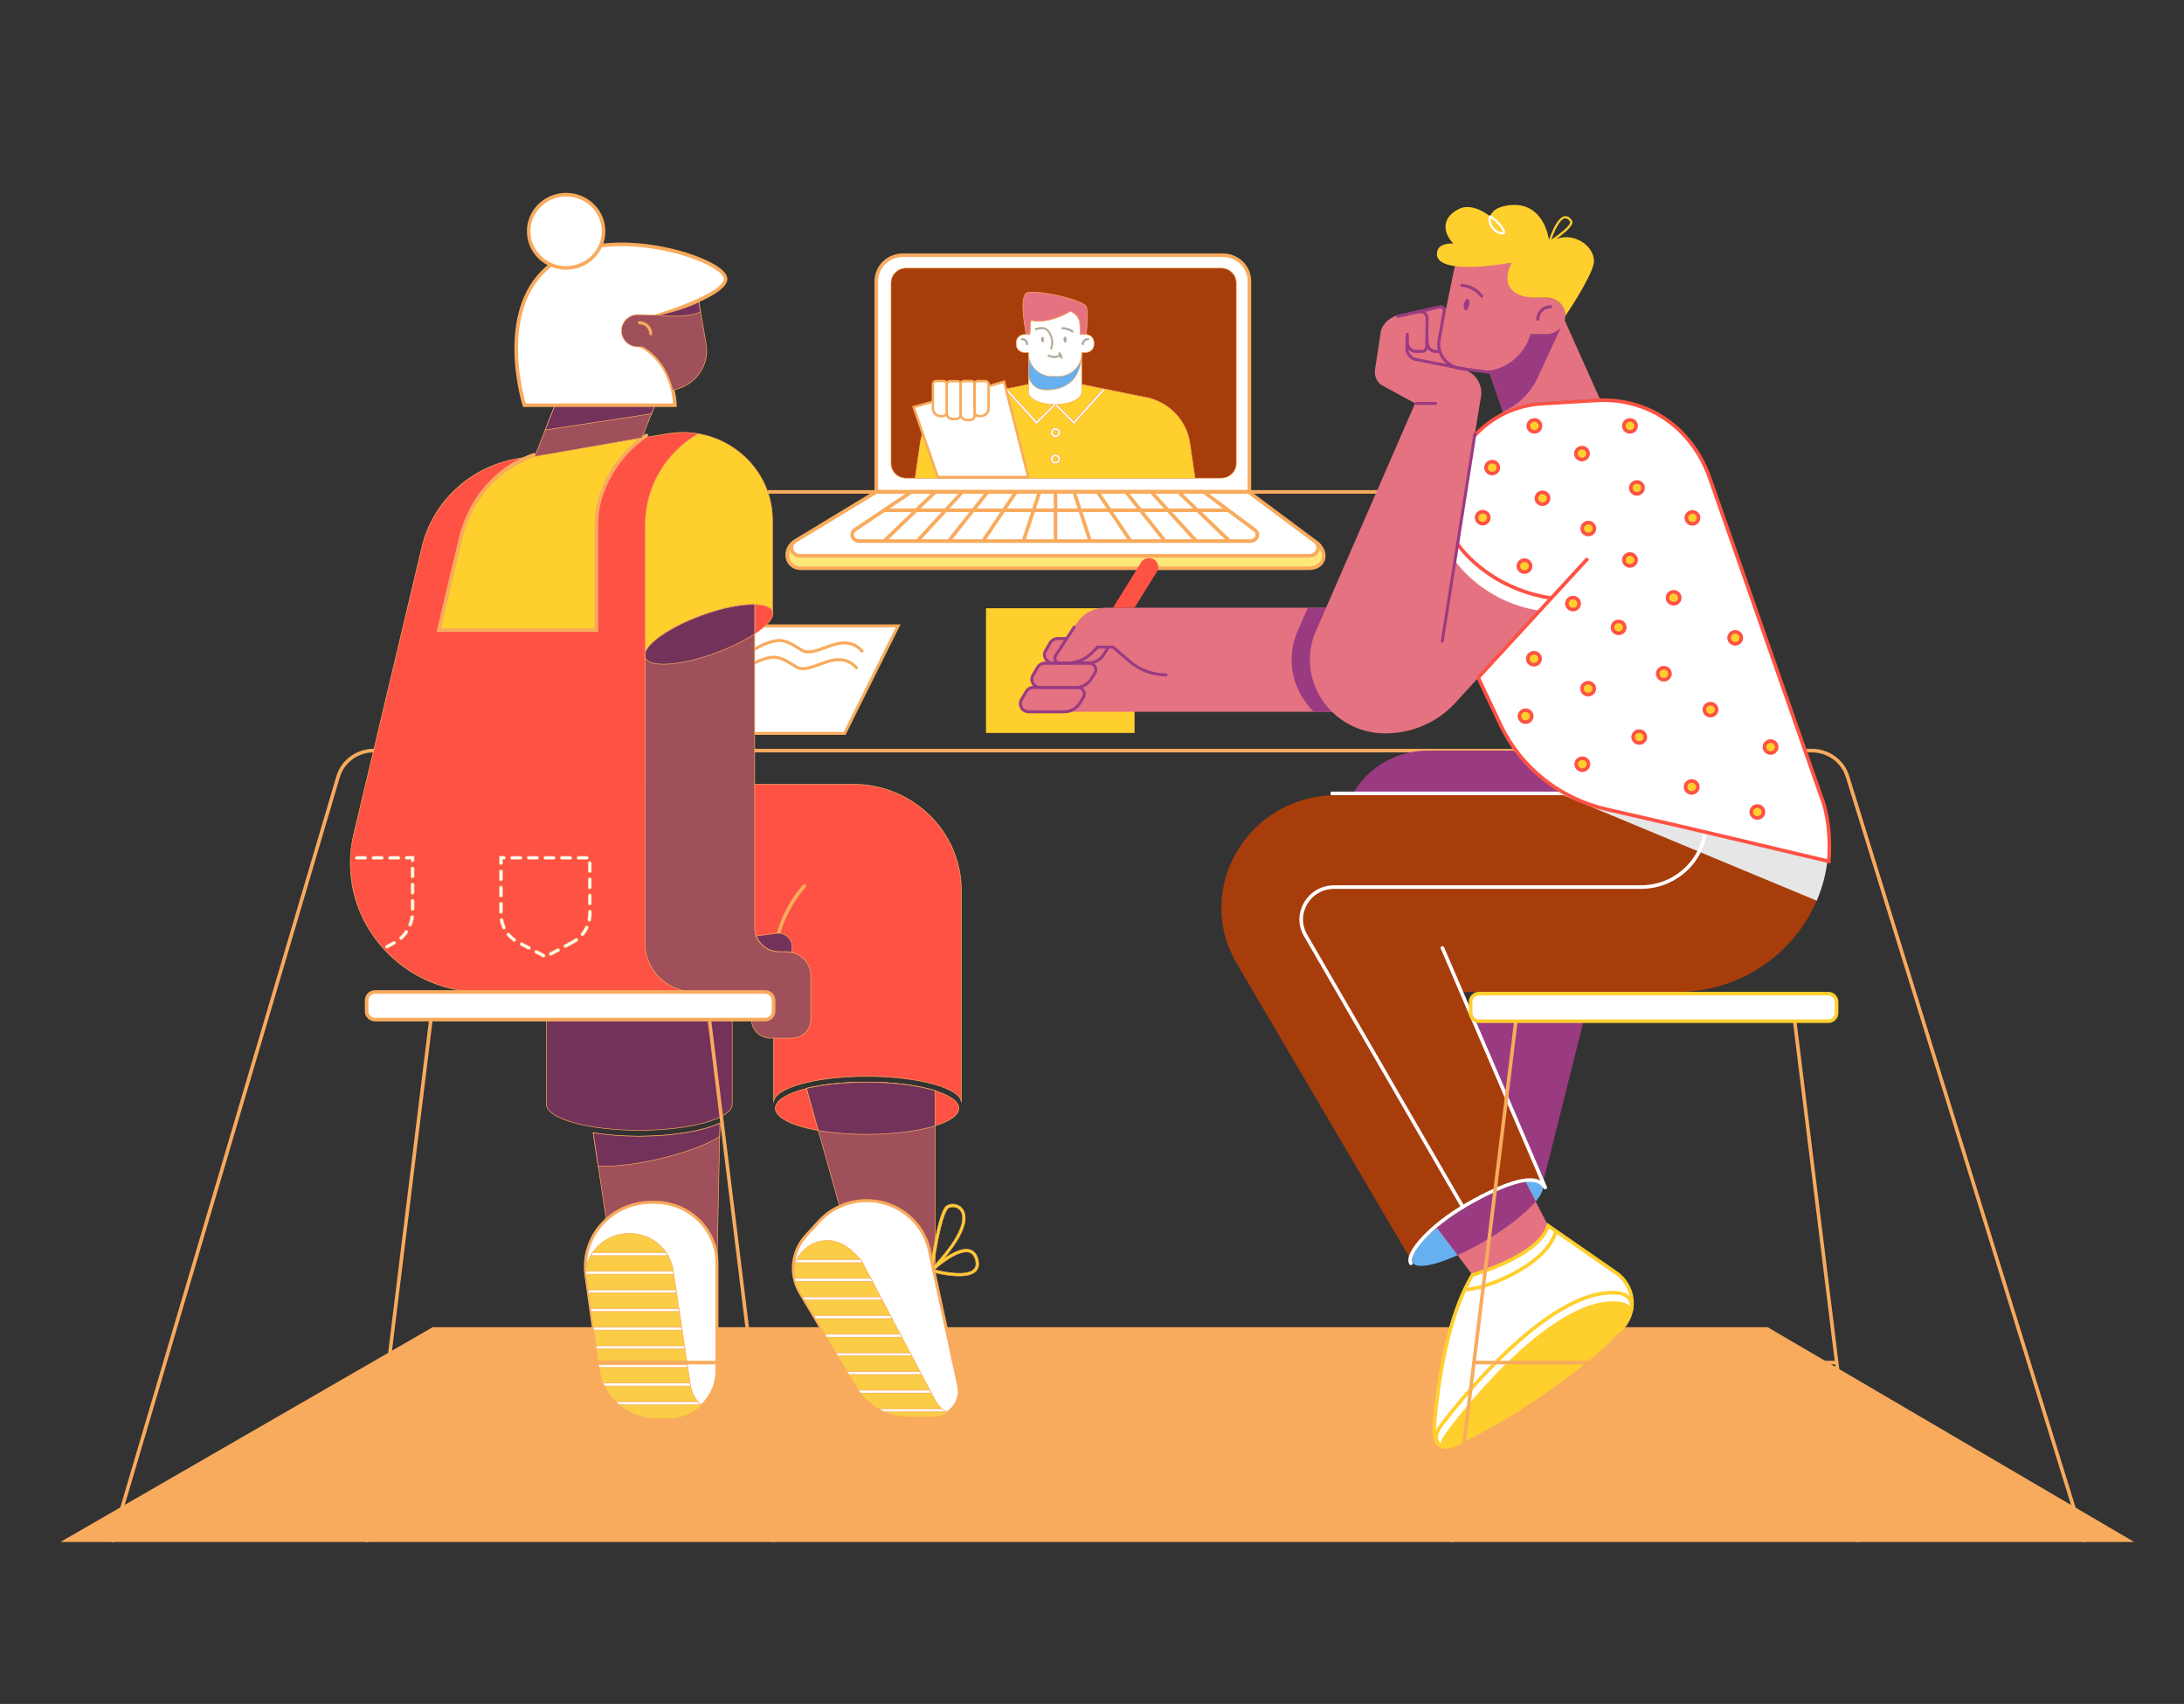<?xml version="1.0" encoding="utf-8"?>
<!-- Generator: Adobe Illustrator 26.0.3, SVG Export Plug-In . SVG Version: 6.00 Build 0)  -->
<svg version="1.1" id="Слой_1" xmlns="http://www.w3.org/2000/svg" xmlns:xlink="http://www.w3.org/1999/xlink" x="0px" y="0px"
	 viewBox="0 0 3656.4 2851.9" style="enable-background:new 0 0 3656.4 2851.9;" xml:space="preserve">
<rect x="0" y="0" width="3656.4" height="2851.9" fill="#333333" stroke="none"/>
<style type="text/css">
	.st0{fill:#F8AB5D;}
	.st1{fill:#FFFFFF;stroke:#F8AB5D;stroke-width:6;stroke-miterlimit:10;}
	.st2{fill:#A83D0C;stroke:#F8AB5D;stroke-miterlimit:10;}
	.st3{fill:#FFE779;stroke:#F8AB5D;stroke-width:6;stroke-miterlimit:10;}
	.st4{fill:none;stroke:#F8AB5D;stroke-width:6;stroke-miterlimit:10;}
	.st5{fill:#FFCF2D;stroke:#F8AB5D;stroke-miterlimit:10;}
	.st6{fill:#FFFFFF;stroke:#F8AB5D;stroke-miterlimit:10;}
	.st7{fill:#FFFFFF;stroke:#F8AB5D;stroke-width:4;stroke-miterlimit:10;}
	.st8{fill:none;stroke:#F8AB5D;stroke-width:4;stroke-linecap:round;stroke-miterlimit:10;}
	.st9{fill:#66B0F0;stroke:#F8AB5D;stroke-miterlimit:10;}
	.st10{fill:#E57281;stroke:#F8AB5D;stroke-miterlimit:10;}
	.st11{fill:#FFCF2D;}
	.st12{fill:#9A3B82;}
	.st13{fill:#A83D0C;}
	.st14{fill:#E6E6E6;}
	.st15{fill:#66B0F0;}
	.st16{fill:none;stroke:#FFFFFF;stroke-width:6;stroke-linecap:round;stroke-miterlimit:10;}
	.st17{fill:none;stroke:#FFFFFF;stroke-width:6;stroke-miterlimit:10;}
	.st18{fill:#E57281;}
	.st19{fill:#FFFFFF;stroke:#FFCF2D;stroke-width:6;stroke-miterlimit:10;}
	.st20{fill:none;stroke:#FFCF2D;stroke-width:6;stroke-linecap:round;stroke-miterlimit:10;}
	.st21{fill:#FFFFFF;stroke:#FE5244;stroke-width:6;stroke-miterlimit:10;}
	.st22{fill:none;stroke:#FE5244;stroke-width:6;stroke-miterlimit:10;}
	.st23{fill:#FFCF2D;stroke:#FE5244;stroke-width:6;stroke-linejoin:round;stroke-miterlimit:10;}
	.st24{fill:none;stroke:#9A3B82;stroke-width:5;stroke-linecap:round;stroke-miterlimit:10;}
	.st25{fill:#FFFFFF;}
	.st26{fill:#FE5244;}
	.st27{fill:#FFFFFF;stroke:#F8AB5D;stroke-width:5;stroke-miterlimit:10;}
	.st28{fill:none;stroke:#F8AB5D;stroke-width:5;stroke-miterlimit:10;}
	.st29{fill:#FE5244;stroke:#F8AB5D;stroke-miterlimit:10;}
	.st30{fill:#A0505A;stroke:#F8AB5D;stroke-miterlimit:10;}
	.st31{fill:#73325A;stroke:#F8AB5D;stroke-miterlimit:10;}
	.st32{fill:#FBCC45;stroke:#F8AB5D;stroke-miterlimit:10;}
	.st33{fill:none;stroke:#F8AB5D;stroke-width:6;stroke-linecap:round;stroke-miterlimit:10;}
	.st34{fill:#FFFFFF;stroke:#F8AB5D;stroke-width:6;stroke-linecap:round;stroke-miterlimit:10;}
	.st35{fill:none;stroke:#F8AB5D;stroke-width:5;stroke-linecap:round;stroke-miterlimit:10;}
</style>
<polygon id="FLOOR" class="st0" points="3573,2580.8 101.2,2580.8 724.4,2221.3 2959.3,2221.3 "/>
<g id="LAPTOP">
	<g>
		<path class="st1" d="M2091.7,823.3h-624.6V470.5c0-23.9,19.8-43.3,44.3-43.3h536c24.5,0,44.3,19.4,44.3,43.3V823.3z"/>
		<path class="st2" d="M2044.6,800.3h-527.7c-13.9,0-25.2-11-25.2-24.6V473.3c0-13.6,11.3-24.6,25.2-24.6h527.7
			c13.9,0,25.2,11,25.2,24.6v302.5C2069.8,789.3,2058.5,800.3,2044.6,800.3z"/>
		<path class="st3" d="M2201.2,906.1c23.9,15.2,18.3,45-9.9,45h-850.9c-23.8,0-32-31.4-8.6-45.8L2201.2,906.1z"/>
		<path class="st1" d="M2191.3,930.3h-850.9c-15.2,0-21.2-17.5-8.6-25.1l135.5-82H2090l111.2,82.8
			C2212.2,914.3,2205.7,930.3,2191.3,930.3z"/>
		<g>
			<path class="st1" d="M2093.1,905.6h-654.5c-11.7,0-16.3-13.5-6.7-19.3l94.1-63.1h489.1l85.5,63.7
				C2109.2,893.3,2104.2,905.6,2093.1,905.6z"/>
			<g>
				<line class="st4" x1="1972.8" y1="823.3" x2="2058.4" y2="905.6"/>
				<line class="st4" x1="1927.4" y1="823.3" x2="2002.8" y2="905.6"/>
				<line class="st4" x1="1885" y1="823.3" x2="1950.4" y2="905.6"/>
				<line class="st4" x1="1837.5" y1="823.3" x2="1892.8" y2="905.6"/>
				<line class="st4" x1="1798.2" y1="823.3" x2="1825.1" y2="905.6"/>
			</g>
			<g>
				<line class="st4" x1="1565.8" y1="823.3" x2="1480.2" y2="905.6"/>
				<line class="st4" x1="1611.2" y1="823.3" x2="1535.8" y2="905.6"/>
				<line class="st4" x1="1653.6" y1="823.3" x2="1588.2" y2="905.6"/>
				<line class="st4" x1="1701" y1="823.3" x2="1645.7" y2="905.6"/>
				<line class="st4" x1="1740.4" y1="823.3" x2="1713.4" y2="905.6"/>
			</g>
			<line class="st4" x1="1767.1" y1="906.6" x2="1767.1" y2="823.3"/>
			<line class="st4" x1="1480.2" y1="854" x2="2056.5" y2="854"/>
		</g>
	</g>
	<g>
		<g id="SHIRT">
			<path class="st5" d="M2000.7,800.3h-468.6l8.4-58.4c5.2-35.9,31.6-65.4,67.2-75.4l114.2-23.2h88.8l114.2,23.2
				c35.8,9.9,62.2,39.5,67.2,75.4L2000.7,800.3z"/>
			<g>
				<g>
					<path class="st6" d="M1798,710.1l-33.8-33.4c-0.7-0.7-0.7-1.9,0-2.5c0.7-0.7,1.9-0.7,2.6,0l31,30.7l48.2-53.3
						c0.6-0.7,1.9-0.8,2.6-0.2c0.7,0.6,0.8,1.8,0.2,2.5L1798,710.1z"/>
				</g>
				<g>
					<path class="st6" d="M1735.2,710.1l-50.8-56.2c-0.6-0.7-0.6-1.9,0.2-2.5c0.7-0.6,1.9-0.6,2.6,0.2l48.2,53.3l31-30.7
						c0.7-0.7,1.9-0.7,2.6,0s0.7,1.8,0,2.5L1735.2,710.1z"/>
				</g>
				<g>
					<path class="st6" d="M1767.1,731.9c-4.4,0-8.1-3.5-8.1-7.9s3.6-7.9,8.1-7.9s8.1,3.5,8.1,7.9S1771.6,731.9,1767.1,731.9z
						 M1767.1,719.7c-2.4,0-4.4,1.9-4.4,4.3c0,2.4,1.9,4.3,4.4,4.3c2.4,0,4.4-1.9,4.4-4.3C1771.5,721.6,1769.6,719.7,1767.1,719.7z"
						/>
				</g>
				<g>
					<path class="st6" d="M1767.1,776.2c-4.4,0-8.1-3.5-8.1-7.9s3.6-7.9,8.1-7.9s8.1,3.5,8.1,7.9S1771.6,776.2,1767.1,776.2z
						 M1767.1,764.1c-2.4,0-4.4,1.9-4.4,4.3s1.9,4.3,4.4,4.3c2.4,0,4.4-1.9,4.4-4.3C1771.5,766,1769.6,764.1,1767.1,764.1z"/>
				</g>
			</g>
		</g>
		<g id="HAND_1_">
			<polygon class="st7" points="1721.4,798.4 1570,798.4 1529.6,681.3 1681,638.9 			"/>
			<g>
				<path class="st6" d="M1577.9,696.5h-2.9c-7.3,0-13.2-5.8-13.2-12.9v-40.6c0-2.9,2.4-5.2,5.4-5.2h12.5c3,0,5.4,2.4,5.4,5.2v46.5
					C1585.1,693.3,1581.9,696.5,1577.9,696.5z"/>
				<path class="st8" d="M1577.9,696.5h-2.9c-7.3,0-13.2-5.8-13.2-12.9v-40.6c0-2.9,2.4-5.2,5.4-5.2h12.5c3,0,5.4,2.4,5.4,5.2v46.5
					C1585.1,693.3,1581.9,696.5,1577.9,696.5z"/>
				<path class="st6" d="M1638.9,696.5h2.9c7.3,0,13.2-5.8,13.2-12.9v-40.6c0-2.9-2.4-5.2-5.4-5.2H1637c-3,0-5.4,2.4-5.4,5.2v46.5
					C1631.6,693.3,1634.9,696.5,1638.9,696.5z"/>
				<path class="st6" d="M1601.2,701.2h-6.7c-5.2,0-9.4-4.1-9.4-9.1v-49c0-2.9,2.4-5.2,5.4-5.2h12.5c3,0,5.4,2.4,5.4,5.2v51.1
					C1608.4,698,1605.1,701.2,1601.2,701.2z"/>
				<path class="st6" d="M1624.5,703h-5.6c-5.8,0-10.6-4.6-10.6-10.3v-49.8c0-2.9,2.4-5.2,5.4-5.2h12.5c3,0,5.4,2.4,5.4,5.2v53
					C1631.6,699.8,1628.4,703,1624.5,703z"/>
				<path class="st8" d="M1638.9,696.5h2.9c7.3,0,13.2-5.8,13.2-12.9v-40.6c0-2.9-2.4-5.2-5.4-5.2H1637c-3,0-5.4,2.4-5.4,5.2v46.5
					C1631.6,693.3,1634.9,696.5,1638.9,696.5z"/>
				<path class="st8" d="M1601.2,701.2h-6.7c-5.2,0-9.4-4.1-9.4-9.1v-49c0-2.9,2.4-5.2,5.4-5.2h12.5c3,0,5.4,2.4,5.4,5.2v51.1
					C1608.4,698,1605.1,701.2,1601.2,701.2z"/>
				<path class="st8" d="M1624.5,703h-5.6c-5.8,0-10.6-4.6-10.6-10.3v-49.8c0-2.9,2.4-5.2,5.4-5.2h12.5c3,0,5.4,2.4,5.4,5.2v53
					C1631.6,699.8,1628.4,703,1624.5,703z"/>
			</g>
		</g>
		<g id="HEAD_5_">
			<g id="NECK_2_">
				<path class="st6" d="M1810.9,590.2v66.1c0,11.4-19.9,20.7-44.5,20.7s-44.5-9.3-44.5-20.7v-66.1H1810.9z"/>
				<path class="st9" d="M1810.9,590.2c0,49.9-32.7,64.7-64.1,62.1c-0.1,0-0.2,0-0.3,0c-13.9-1.3-24.5-12.8-24.5-26.4v-35.6
					L1810.9,590.2L1810.9,590.2z"/>
			</g>
			<path id="HEAD_4_" class="st6" d="M1831.5,573.2v3.3c0,7.4-6.1,13.4-13.7,13.4h-7l0.1,1.5c0,21.4-17.7,38.6-39.6,38.6h-9.7
				c-21.9,0-39.6-17.3-39.6-38.6l0.1-1.5h-7c-7.6,0-13.7-6-13.7-13.4v-3.3c0-7.4,6.1-13.4,13.7-13.4h9l1-16.4c0-2.5,0.4-5,1.1-7.2
				c26.5,6.4,57.5-10.2,65.9-15.2c9.3,3.4,15.8,12.1,15.8,22.4l1,16.4h9C1825.4,559.8,1831.5,565.7,1831.5,573.2z"/>
			<path id="HAIR_2_" class="st10" d="M1818.5,559.8h-9.6l-1-16.4c0-10.2-6.6-18.9-15.8-22.4c-8.3,4.9-39.4,21.5-65.9,15.2
				c-0.7,2.3-1.1,4.7-1.1,7.2l-1,16.4h-6c0,0-12.3-58.3-0.2-69c9-7.9,91.2,9.3,100.3,21.5C1823.2,519.4,1818.5,559.8,1818.5,559.8z"
				/>
			<g id="FACE">
				<g>
					<path class="st9" d="M1795.3,556.2c-0.3,0-0.6-0.1-0.9-0.4l0,0c-0.1-0.1-6.1-4.9-15.7-4.9c-0.7,0-1.4-0.6-1.4-1.4
						s0.6-1.4,1.4-1.4c10.7,0,17.2,5.2,17.5,5.5c0.6,0.5,0.6,1.4,0.2,1.9C1796.1,556.1,1795.7,556.2,1795.3,556.2z"/>
				</g>
				<g>
					<path class="st9" d="M1760.1,584.3c-0.2,0-0.4,0-0.5-0.1c-0.7-0.3-1.1-1.1-0.8-1.7c2.6-6.7,1.9-15.1-1.7-22.5
						c-2.1-4.5-5.2-7.8-7.9-8.7c-5.9-2-14.3,0.8-14.4,0.8c-0.7,0.3-1.5-0.1-1.8-0.8c-0.3-0.7,0.1-1.4,0.8-1.7
						c0.4-0.1,9.3-3.1,16.1-0.8c3.4,1.2,6.9,4.9,9.4,10.1c3.9,8.1,4.5,17.3,1.8,24.7C1761.2,583.9,1760.7,584.3,1760.1,584.3z"/>
				</g>
				<g>
					<path class="st9" d="M1778.4,598.7c0.1,0.7-0.6,1.4-1.3,1.4h-0.1c-0.7,0-1.3-0.5-1.4-1.3c-0.1-0.9-0.3-1.8-0.6-2.6
						c-4,1.9-7.6,2.5-10.6,2.5c-5.8,0-9.4-2.4-9.5-2.5c-0.6-0.5-0.7-1.3-0.4-1.9c0.5-0.6,1.3-0.7,1.9-0.4c0.2,0.1,3.1,2.1,8,2.1
						c2.6,0,5.7-0.5,9.4-2.3c-0.6-0.9-1.1-1.4-1.1-1.4c-0.6-0.5-0.5-1.4,0.1-1.9c0.6-0.5,1.5-0.5,1.9,0.1
						C1774.9,590.8,1778.1,594.2,1778.4,598.7z"/>
				</g>
				
					<ellipse transform="matrix(0.998 -6.470717e-02 6.470717e-02 0.998 -33.036 116.568)" class="st9" cx="1783.1" cy="568.3" rx="2.3" ry="4.5"/>
				
					<ellipse transform="matrix(0.998 -6.470724e-02 6.470724e-02 0.998 -33.115 114.123)" class="st9" cx="1745.3" cy="568.3" rx="2.1" ry="4.2"/>
				<path class="st9" d="M1719.6,577.5c-0.7,0-1.4-0.6-1.4-1.4c0-4-3.3-7.1-7.3-7.1c-0.7,0-1.4-0.6-1.4-1.4s0.6-1.4,1.4-1.4
					c5.6,0,10.1,4.4,10.1,9.9C1721,577,1720.4,577.5,1719.6,577.5z"/>
				<path class="st9" d="M1812.8,577.5c-0.7,0-1.4-0.6-1.4-1.4c0-5.4,4.5-9.9,10.1-9.9c0.7,0,1.4,0.6,1.4,1.4s-0.6,1.4-1.4,1.4
					c-4.1,0-7.3,3.3-7.3,7.1C1814.2,577,1813.6,577.5,1812.8,577.5z"/>
			</g>
		</g>
	</g>
</g>
<g id="TABLE">
	<path class="st4" d="M3489.6,2580.8l-396.7-1281.5c-7.9-25.5-32.1-43-59.4-43H625.6c-27.6,0-51.9,17.8-59.6,43.8L187.4,2580.8"/>
	<line class="st4" x1="1285.2" y1="823.3" x2="2338.4" y2="823.3"/>
</g>
<g id="BOY">
	<path id="PAPER_1_" class="st11" d="M1650.7,1018h248.8v208.8h-248.8C1650.7,1226.7,1650.7,1010.1,1650.7,1018z"/>
	<g id="BOY_1_">
		<g id="LEGS_1_">
			<g>
				<polygon class="st12" points="2581.1,1987.9 2465.4,1706.5 2651.7,1706.5 				"/>
				<path class="st12" d="M2263.6,1330.9L2263.6,1330.9c24.8-45.9,73.6-74.6,126.7-74.6h143.3l97.4,74.6H2263.6z"/>
			</g>
			<g>
				<g>
					<path class="st13" d="M2806.9,1660.3h-361l135.9,322.2c-9.4-15-66,0.6-126,36.6c-59.2,35.5-99.2,78.2-91.1,93.7L2071.9,1615
						c-76-125.6,16.7-284.1,166-284.1h808.9l1.8,5.4C3101.4,1496.5,2979.1,1660.3,2806.9,1660.3z"/>
					<path class="st14" d="M3060.8,1423.3c-1.3,29.4-8,57.8-19.3,84.2L2617.3,1331h421.1l9.8,28.1
						C3055.1,1375.9,3058.9,1399.5,3060.8,1423.3z"/>
					<path class="st15" d="M2581.9,1982.6c9.4,15-31.9,56-91.7,91.9c-59.9,35.9-115.6,53.9-125.1,38.9c-9.4-15,30.8-57.5,90.8-93.4
						C2515.8,1984.1,2572.4,1967.6,2581.9,1982.6z"/>
					<g>
						<path class="st16" d="M2449,2020.2l-263.4-455c-20.7-36,5.9-80.5,48.3-80.5h513.1c69.1,0,120.7-62.2,106.4-128.2"/>
						<path class="st16" d="M2362.1,2114.4c-9.4-15,31.4-62.8,93.8-98.4c70.1-39.9,115.5-51.8,129-30.6"/>
						<line class="st16" x1="2587" y1="1987.5" x2="2414.9" y2="1586.6"/>
						<line class="st17" x1="2227.8" y1="1327.9" x2="2647.7" y2="1327.9"/>
					</g>
				</g>
				<g>
					<path class="st18" d="M2465.3,2134.1l-25-33.3l-34.5-45.8c14.1-11.6,31-23.6,50-35c37.8-22.6,74.2-37.6,98.4-41.8l16.8,32.7
						l20.9,40.7C2577.1,2103.1,2465.3,2134.1,2465.3,2134.1z"/>
					<path class="st12" d="M2571.1,2010.9c-15.6,18.5-44.8,42-80.9,63.6c-17.3,10.4-34.3,19.3-49.8,26.3l-34.5-45.8
						c14.1-11.6,31-23.6,50-35c37.8-22.6,74.2-37.6,98.4-41.8L2571.1,2010.9z"/>
				</g>
				<g>
					<path class="st19" d="M2706.4,2231l-254.2,178.3c-21.6,14.7-55.1,26.9-50.7-26.2c6.2-73.1,22.8-181.9,63.7-249.2l0,0
						c1.8-0.5,111.8-31.5,126.6-82.5l115.9,80.4C2741.1,2157.3,2740.4,2206.7,2706.4,2231z"/>
					<path class="st20" d="M2453.5,2157.7c20.2,3.7,133.6-35.6,151.2-96.1"/>
					<path class="st11" d="M2426.2,2391c0,0,165.9-225.1,283.9-212.5C2838.6,2192.2,2321.2,2522.3,2426.2,2391z"/>
					<path class="st20" d="M2421.5,2421.7c-12.9,0.8-26.5-13.8-7.7-37.4c0,0,172.7-233.5,295.6-220.2c19,2,25.4,17.1,20.9,30.1"/>
				</g>
			</g>
		</g>
		<g id="T-SHIRT">
			<path class="st21" d="M3061.7,1441.6c-58.7-13.6-204.9-49.3-371.6-87c-78.4-17.6-143.9-69.8-177.8-141.1l-151.8-320.9l91.9-142.2
				c28.3-43.8,76.4-71.7,129.3-74.8l90.4-5.4c91.1-5.4,164.3,50.1,192.1,135.1l183.9,525.5
				C3068.3,1380.1,3061.7,1441.6,3061.7,1441.6z"/>
			<path class="st22" d="M2440.5,910.8c0,0,48.4,74.2,158.5,90.6"/>
			<g>
				<path class="st23" d="M2505.7,775.8L2505.7,775.8c-5-5.2-13.8-3.8-16.9,2.6l0,0c-3.4,7.2,2.8,15.3,10.8,14.1l0,0
					C2507.9,791.3,2511.3,781.6,2505.7,775.8z"/>
				<path class="st23" d="M2736.4,930.4L2736.4,930.4c-5-5.2-13.8-3.8-16.9,2.6l0,0c-3.4,7.2,2.8,15.3,10.8,14.1l0,0
					C2738.6,946,2742.1,936.3,2736.4,930.4z"/>
				<path class="st23" d="M2809.5,993.7L2809.5,993.7c-5-5.2-13.8-3.8-16.9,2.6l0,0c-3.4,7.2,2.8,15.3,10.8,14.1l0,0
					C2811.6,1009.4,2815.1,999.7,2809.5,993.7z"/>
				<path class="st23" d="M2949.7,1352.2L2949.7,1352.2c-5-5.2-13.8-3.8-16.9,2.6l0,0c-3.4,7.2,2.8,15.3,10.8,14.1l0,0
					C2951.8,1367.7,2955.2,1358.1,2949.7,1352.2z"/>
				<path class="st23" d="M2871.2,1180.9L2871.2,1180.9c-5-5.2-13.8-3.8-16.9,2.6l0,0c-3.4,7.2,2.8,15.3,10.8,14.1l0,0
					C2873.4,1196.4,2876.9,1186.7,2871.2,1180.9z"/>
				<path class="st23" d="M2903.7,1057.6L2903.7,1057.6c-7.2,0.9-11.2,8.8-7.6,14.9l0,0c4.1,7,14.4,6.7,18.1-0.5l0,0
					C2918,1064.9,2911.9,1056.5,2903.7,1057.6z"/>
				<path class="st23" d="M2962.9,1240.4L2962.9,1240.4c-7.2,0.9-11.2,8.8-7.6,14.9l0,0c4.1,7,14.4,6.7,18.1-0.5l0,0
					C2977.2,1247.6,2971.1,1239.3,2962.9,1240.4z"/>
				<path class="st23" d="M2717.4,1043.2L2717.4,1043.2c-5-5.2-13.8-3.8-16.9,2.6l0,0c-3.4,7.2,2.8,15.3,10.8,14.1l0,0
					C2719.6,1058.8,2723,1049.2,2717.4,1043.2z"/>
				<path class="st23" d="M2666.4,1145.8L2666.4,1145.8c-5-5.2-13.8-3.8-16.9,2.6l0,0c-3.4,7.2,2.8,15.3,10.8,14.1l0,0
					C2668.6,1161.3,2672,1151.6,2666.4,1145.8z"/>
				<path class="st23" d="M2575.1,1109.9L2575.1,1109.9c5.4-4.9,3.9-13.5-2.7-16.5l0,0c-7.4-3.3-15.7,2.7-14.5,10.6l0,0
					C2559.1,1112,2568.9,1115.4,2575.1,1109.9z"/>
				<path class="st23" d="M2656.1,1286.4L2656.1,1286.4c5.4-4.9,3.9-13.5-2.7-16.5l0,0c-7.4-3.3-15.7,2.7-14.5,10.6l0,0
					C2640.2,1288.5,2650.1,1291.9,2656.1,1286.4z"/>
				<path class="st23" d="M2792.6,1135L2792.6,1135c5.4-4.9,3.9-13.5-2.7-16.5l0,0c-7.4-3.3-15.7,2.7-14.5,10.6l0,0
					C2776.6,1137.1,2786.5,1140.5,2792.6,1135z"/>
				<path class="st23" d="M2839.2,1324.5L2839.2,1324.5c5.4-4.9,3.9-13.5-2.7-16.5l0,0c-7.4-3.3-15.7,2.7-14.5,10.6l0,0
					C2823.1,1326.6,2833,1330,2839.2,1324.5z"/>
				<path class="st23" d="M2559.8,940.7L2559.8,940.7c-5-5.2-13.8-3.8-16.9,2.6l0,0c-3.4,7.2,2.8,15.3,10.8,14.1l0,0
					C2562,956.3,2565.4,946.6,2559.8,940.7z"/>
				<path class="st23" d="M2576.4,706L2576.4,706c-5-5.2-13.8-3.8-16.9,2.6l0,0c-3.4,7.2,2.8,15.3,10.8,14.1l0,0
					C2578.6,721.6,2582,711.9,2576.4,706z"/>
				<path class="st23" d="M2736.4,706L2736.4,706c-5-5.2-13.8-3.8-16.9,2.6l0,0c-3.4,7.2,2.8,15.3,10.8,14.1l0,0
					C2738.6,721.6,2742.1,711.9,2736.4,706z"/>
				<path class="st23" d="M2736.7,807.3L2736.7,807.3c-6.8,2.6-8.7,11.1-3.6,16.3l0,0c5.7,5.7,15.6,3.1,17.4-4.7l0,0
					C2752.4,811,2744.4,804.3,2736.7,807.3z"/>
				<path class="st23" d="M2645.7,749.6L2645.7,749.6c-7,2-9.7,10.2-5.3,15.8l0,0c5.1,6.2,15.2,4.5,17.8-3l0,0
					C2660.9,754.8,2653.6,747.3,2645.7,749.6z"/>
				<path class="st23" d="M2632.3,1000.3L2632.3,1000.3c-7.2,0.8-11.3,8.6-7.8,14.8l0,0c4,7,14.3,6.9,18.1-0.2l0,0
					C2646.5,1007.8,2640.6,999.3,2632.3,1000.3z"/>
				<path class="st23" d="M2552.9,1188.7L2552.9,1188.7c-7.2,0.8-11.3,8.6-7.8,14.8l0,0c4,7,14.3,6.9,18.1-0.2l0,0
					C2567.1,1196.2,2561.2,1187.8,2552.9,1188.7z"/>
				<path class="st23" d="M2579.6,824.3L2579.6,824.3c-7,2-9.7,10.2-5.3,15.8l0,0c5.1,6.2,15.2,4.5,17.8-3l0,0
					C2594.8,829.6,2587.6,822.2,2579.6,824.3z"/>
				<path class="st23" d="M2656.3,875L2656.3,875c-7,2-9.7,10.2-5.3,15.8l0,0c5.1,6.2,15.2,4.5,17.8-3l0,0
					C2671.5,880.2,2664.3,872.8,2656.3,875z"/>
				<path class="st23" d="M2490.2,872.8L2490.2,872.8c4.6-5.5,2.1-13.8-4.9-15.9l0,0c-7.8-2.4-15.2,4.7-12.9,12.3l0,0
					C2474.7,877,2484.9,879.1,2490.2,872.8z"/>
				<path class="st23" d="M2841.4,873.1L2841.4,873.1c4.6-5.5,2.1-13.8-4.9-15.9l0,0c-7.8-2.4-15.2,4.7-12.9,12.3l0,0
					C2825.8,877.3,2836.1,879.4,2841.4,873.1z"/>
				<path class="st23" d="M2752.3,1240L2752.3,1240c4.6-5.5,2.1-13.8-4.9-15.9l0,0c-7.8-2.4-15.2,4.7-12.9,12.3l0,0
					C2736.7,1244,2747,1246.1,2752.3,1240z"/>
			</g>
		</g>
		<g id="HEAD_2_">
			<g id="NECK_1_">
				<path class="st18" d="M2678.3,667.3c-2,0.1-4.1,0.2-6.2,0.3l-90.4,5.4c-23.1,1.4-45.1,7.4-65.1,17.5l-27.8-81.3l123.8-88.7
					L2678.3,667.3z"/>
				<path class="st12" d="M2516.2,689.2L2516.2,689.2c25.8-11.4,46.3-31.7,58-56.8l45-97.3l-6.6-14.7l-123.8,88.7L2516.2,689.2z"/>
			</g>
			<g id="HEAD_3_">
				<path class="st18" d="M2620.6,528.6c0,8.4-3.5,16-9.2,21.5c-5.7,5.5-13.4,9-22,9h-27.2c-10.7,40.8-52.3,68.8-97.1,61.1
					l-20.5-3.5c-22.4-3.9-37.7-24.3-34.6-46.3l24-117.4c4.2-25.1,30.6-40.4,55.1-31.8l39.7,15.6c21.5,7.2,35.9,27,35.9,49.1v11.3
					l24.5,0.9C2606.6,498.1,2620.6,511.8,2620.6,528.6z"/>
				<g>
					<path class="st24" d="M2574.5,534.5c0-11.7,9.6-21.1,21.6-21.1"/>
					<path class="st24" d="M2447.4,477.7c0,0,19.5,0,33.3,18.2"/>
					
						<ellipse transform="matrix(0.185 -0.983 0.983 0.185 1498.861 2829.383)" class="st12" cx="2455.8" cy="510.8" rx="9.7" ry="4.6"/>
				</g>
			</g>
			<g id="HAIR_1_">
				<path class="st11" d="M2589.4,498.1c17.2,0,31.2,13.7,31.2,30.5c0,0.1,0,0.3,0,0.5c13.9-20.9,48-74.1,48-92.1
					c0-24.2-30.8-48.3-62.8-37.3c2.1-1.5,4.4-3.2,6.7-4.9c12.3-9.4,18.8-16.5,19.8-21.5c0.4-1.8,0.1-3.4-0.8-4.7
					c-3.7-5.2-7.8-7.4-12.1-6.7c-6.4,1-13,8.7-19.5,22.8c-3,6.4-5.3,12.8-6.6,16.6c-2.6-15.1-15.1-65.2-68.8-57.5
					c-18.5,2.6-27.2,10.1-29.6,18.4c-15.4-11.8-35.9-21-53-12.2c-29.5,15.1-25.8,39.9-8.8,57.5c-16.1-0.3-27.4,4.3-27.4,17.6
					c0,12.2,12.9,18.1,30.6,20.4s40.4,1.1,60-1.1c14-1.5,26.6-3.4,34.6-4.8c-5.4,10.8-7.5,20-7,27.8c0.8,16.1,12.8,25.6,29.6,29
					c3.6,0.7,7.5,1.2,11.5,1.4L2589.4,498.1z M2619.9,365.5c0.3-0.1,0.6-0.1,0.9-0.1c2.6,0,5.1,1.8,7.6,5.2c0.2,0.4,0.5,0.9,0.3,1.9
					c-1.5,7.3-20.5,21.3-31.5,28.6C2601.6,388.7,2610.7,367,2619.9,365.5z"/>
				<g>
					<path class="st25" d="M2515.5,392.3c-6.4,0-12.9-3.3-17.6-9.2c-5.3-6.5-7-14.6-4.8-21.5c0.3-0.9,1.2-1.4,2.1-1.3
						c0.4,0,0.7,0.1,1,0.4c14,9.8,25.2,23.7,23.5,29.2c-0.4,1.4-1.6,2.4-3.1,2.4C2516.2,392.3,2515.9,392.3,2515.5,392.3z
						 M2496,364.9c-0.8,5.2,0.8,11,4.7,15.8c4.2,5.2,9.9,8.1,15.5,7.8C2516.4,386.2,2510.2,375.4,2496,364.9z"/>
				</g>
			</g>
		</g>
		<g id="HANDS">
			<g id="LEFT_1_">
				<path class="st18" d="M2332.7,1191.3h-592.8c-14.6,0-23.4-15.7-15.7-27.8l78.9-121.1c10.3-15.7,28-25.2,47.1-25.2h401.3
					L2332.7,1191.3z"/>
				<path class="st26" d="M1863.2,1017.3l47.2-76c2.8-4.5,7.9-7.3,13.2-7.3l0,0c12.1,0,19.5,12.9,13.2,23.1l-37.5,60.3H1863.2z"/>
				<path class="st12" d="M2332.7,1191.3h-133.3c-0.3-0.3-0.6-0.6-0.9-0.9c-32.4-32.6-46.2-82-28-129.6l19-43.6h62L2332.7,1191.3z"
					/>
				<path class="st18" d="M1823.6,1110h-74.3c-5,0-9.6,2.6-12.1,6.9l-7.9,13.4c-5.3,9,1.4,20.4,12.1,20.4h59.7
					c10.4,0,20-5.2,25.5-13.9l6.4-10.2C1837.5,1119.2,1832.2,1110,1823.6,1110z"/>
				<path class="st18" d="M1804.4,1150.6h-74.3c-5,0-9.6,2.6-12.1,6.9l-7.9,13.4c-5.3,9,1.4,20.4,12.1,20.4h59.7
					c10.4,0,20-5.2,25.5-13.9l6.4-10.2C1818.4,1159.9,1813,1150.6,1804.4,1150.6z"/>
				<path class="st18" d="M1844.8,1068.8h-74.3c-5,0-9.6,2.6-12.1,6.9l-7.9,13.4c-5.3,9,1.4,20.4,12.1,20.4h59.7
					c10.4,0,20-5.2,25.5-13.9l6.4-10.2C1858.8,1078.1,1853.4,1068.8,1844.8,1068.8z"/>
				<path class="st24" d="M1823.6,1110h-74.3c-5,0-9.6,2.6-12.1,6.9l-7.9,13.4c-5.3,9,1.4,20.4,12.1,20.4h59.7
					c10.4,0,20-5.2,25.5-13.9l6.4-10.2C1837.5,1119.2,1832.2,1110,1823.6,1110z"/>
				<path class="st24" d="M1804.4,1150.6h-74.3c-5,0-9.6,2.6-12.1,6.9l-7.9,13.4c-5.3,9,1.4,20.4,12.1,20.4h59.7
					c10.4,0,20-5.2,25.5-13.9l6.4-10.2C1818.4,1159.9,1813,1150.6,1804.4,1150.6z"/>
				<path class="st24" d="M1844.8,1068.8h-74.3c-5,0-9.6,2.6-12.1,6.9l-7.9,13.4c-5.3,9,1.4,20.4,12.1,20.4h59.7
					c10.4,0,20-5.2,25.5-13.9l6.4-10.2C1858.8,1078.1,1853.4,1068.8,1844.8,1068.8z"/>
				<path class="st18" d="M1952.3,1129.4c-22.3,0-43.8-7.9-60.7-22.3l-28.2-24.1h-25.9l-6.7,7c-11.9,12.5-26.7,19.6-44.2,19.6h-12.4
					c-6.5,0-10.5-7.1-6.9-12.4l31.2-47.8h153.9L1952.3,1129.4L1952.3,1129.4z"/>
				<path class="st24" d="M1798.5,1049.5l-31.2,47.8c-3.5,5.3,0.5,12.4,6.9,12.4h12.4c17.5,0,32.2-7.1,44.2-19.6l6.7-7h25.9
					l28.2,24.1c16.8,14.3,38.3,22.3,60.7,22.3"/>
			</g>
			<g id="RIGHT_1_">
				<path class="st18" d="M2577.7,1022.1l-141.4,154.4c-29.7,32.5-72.3,51-116.9,51l0,0c-88.2,0-149.2-86-118.3-166.7l168-385.7
					l-56.8-31c-8.1-6.2-11.9-16.2-10.2-26l9.6-63.4c3-14.1,17.7-25.2,32.1-28.4l66.5-14.7c5.7-1.3,10.8,3.4,9.9,9l-9.6,49
					c-3.8,23.9,12.7,44.5,37.1,48.6l0,0c20,3.3,34.1,23,32.2,42.7l-45.3,276C2434.6,937,2481,1007.7,2577.7,1022.1z"/>
				<line class="st24" x1="2469.3" y1="726.4" x2="2414.6" y2="1073.1"/>
				<path class="st24" d="M2356,559.3l-0.7,22.4c-0.3,9.2,5.4,17.4,13.5,19.6l85.1,16.8"/>
				<path class="st24" d="M2511.8,625.5l-68.1-8.9c-22.4-3.9-37.7-24.3-34.6-46.3l8.8-49.1c0.8-4.6-3.4-8.5-8.1-7.4l-69.5,15.8"/>
				<line class="st22" x1="2474.2" y1="1134.8" x2="2658.3" y2="934.6"/>
				<line class="st24" x1="2371.1" y1="675.2" x2="2403.6" y2="675.2"/>
				<path class="st24" d="M2356.1,565.3v7.2c0,8.6,6.4,15.7,14.3,15.7h10.2c4.4,0,8-3.9,8-8.8l0.6-47.2c0.1-7.3-7.9-11.9-14.4-10.3"
					/>
				<path class="st24" d="M2389.2,565.3v7.2c0,8.6,6.4,15.7,14.3,15.7h6.5"/>
			</g>
		</g>
	</g>
	<g id="CHAIR_1_">
		<line class="st4" x1="3004.3" y1="1706.5" x2="3111.9" y2="2580.8"/>
		<line class="st4" x1="2538.2" y1="1706.5" x2="2430.7" y2="2580.8"/>
		<line class="st4" x1="2467.5" y1="2280.5" x2="3074.9" y2="2280.5"/>
		<path class="st19" d="M2476.2,1709.2h584.5c7.8,0,14.1-6.2,14.1-13.8v-18.6c0-7.6-6.3-13.8-14.1-13.8h-584.5
			c-7.8,0-14.1,6.2-14.1,13.8v18.6C2462.1,1703.1,2468.4,1709.2,2476.2,1709.2z"/>
	</g>
</g>
<g id="GIRL">
	<g id="PAPER">
		<polygon class="st27" points="1503.6,1047.6 1414.1,1227.5 1143.7,1227.5 1252.4,1047.6 		"/>
		<path class="st28" d="M1444.3,1091.5c0,0-11.8-19.6-40-14.6c-21.1,3.7-46.1,20.7-61.5,11.6c-15.4-9.1-29-20.5-48.9-15.1
			s-34.6,15.8-34.6,15.8"/>
		<path class="st28" d="M1435.1,1119.5c0,0-11.8-19.6-40-14.6c-21.1,3.7-46.1,20.7-61.5,11.6c-15.4-9.1-29-20.5-48.9-15.1
			s-34.6,15.8-34.6,15.8"/>
	</g>
	<g id="GIRL_1_">
		<g id="LEGS">
			<g id="LEFT">
				<path class="st29" d="M1605.3,1854.9c0,24.2-68.6,43.7-154.6,43.7c-86,0-152.6-19.5-152.6-43.7c0-24.2,66.6-43.7,152.6-43.7
					C1536.7,1811.2,1605.3,1830.8,1605.3,1854.9z"/>
				<g>
					<path class="st30" d="M1565.8,1825.5v312.2l-9.7-45.1c-10.5-48.5-54.3-83.2-105-83.2c-15.3,0-30.3,3.2-43.9,9.1
						c-0.5,0.2-0.9,0.5-1.5,0.6l-35.7-127l-19.8-70.7c27.1-6.4,62.2-10.3,100.6-10.3C1496.3,1811.2,1537.3,1816.7,1565.8,1825.5z"/>
					<path class="st31" d="M1565.8,1825.5v58.8c-28.4,8.8-69.5,14.3-115,14.3c-29.5,0-57.2-2.4-80.8-6.3l-19.8-70.7
						c27.1-6.4,62.2-10.3,100.6-10.3C1496.3,1811.2,1537.3,1816.7,1565.8,1825.5z"/>
				</g>
				<g>
					<g>
						<g>
							<path class="st5" d="M1558.9,2128.5c2.5,0.7,26,7.1,46.9,7.1c11.3,0,21.8-1.9,27.7-7.7c5.1-5,6.3-12.2,3.6-21.4
								c-2.4-8.1-7-13.2-13.8-15c-12.4-3.3-29.6,5.8-43.3,15.3c21.2-25.2,42.1-57.1,34.4-78c-2.8-7.4-9.1-12.4-17-13.3
								c-6.6-0.7-12.7,1.5-15.6,5.8c-13.3,19.8-24.3,101.2-24.7,104.6L1558.9,2128.5z M1585.8,2023.9c1.7-2.4,5.2-3.9,9.3-3.9
								c0.6,0,1.3,0,1.9,0.1c3,0.4,10.1,2,13.2,10.3c2,5.5,2.8,15.7-5.5,32.7c-7.8,16.1-21.9,35-41.9,56.5
								C1565.8,2098.9,1575.2,2039.6,1585.8,2023.9z M1630.2,2124.8c-6.1,6-20,7.8-40.3,5.2c-10.7-1.4-20.6-3.5-25.8-4.9
								c4-3.4,11.4-9.7,20-15.5c16.5-11.1,29.6-15.9,38.1-13.7c5.1,1.4,8.5,5.2,10.6,11.9C1635,2115.5,1634.1,2121,1630.2,2124.8z"
								/>
						</g>
					</g>
					<path class="st27" d="M1370.9,2044.6l-21.4,23.4c-24.3,26.6-28.3,65.3-9.8,96.1l94.2,157.8c18.4,30.9,52.2,49.8,88.7,49.8h39
						c28.3,0,49.3-25.3,43.4-52.3l-49.1-226.7c-10.5-48.5-54.3-83.2-105-83.2l0,0C1420.4,2009.4,1391.3,2022.2,1370.9,2044.6z"/>
					<path class="st32" d="M1443.8,2112.8l121.6,230.2c5.7,10.4,12.9,17.1,21,21.4c-7,4.6-15.6,7.4-24.8,7.4h-39
						c-36.6,0-70.4-19-88.7-49.8l-94.2-157.9c-3.8-6.4-6.7-13.1-8.6-20.1c-13.3-48.4,43.1-86.4,85.4-58
						C1426.1,2092.4,1435.5,2101.1,1443.8,2112.8z"/>
					<g>
						<g>
							<path class="st6" d="M1444.1,2113.3h-112.3c0.6-1.7,1.2-3.3,1.9-4.9h106.7c1.1,1.4,2.2,2.9,3.3,4.4L1444.1,2113.3z"/>
						</g>
						<g>
							<path class="st6" d="M1460.5,2144.5h-129.3c0-0.2-0.1-0.4-0.1-0.5c-0.4-1.4-0.7-3-1-4.4H1458L1460.5,2144.5z"/>
						</g>
						<g>
							<polygon class="st6" points="1477,2175.7 1346.6,2175.7 1343.6,2170.7 1474.4,2170.7 							"/>
						</g>
						<g>
							<polygon class="st6" points="1493.5,2206.9 1365.2,2206.9 1362.3,2201.9 1490.9,2201.9 							"/>
						</g>
						<g>
							<polygon class="st6" points="1510,2238 1383.8,2238 1380.9,2233.1 1507.4,2233.1 							"/>
						</g>
						<g>
							<polygon class="st6" points="1526.5,2269.2 1402.5,2269.2 1399.5,2264.3 1523.8,2264.3 							"/>
						</g>
						<g>
							<polygon class="st6" points="1543,2300.5 1421.1,2300.5 1418.1,2295.5 1540.3,2295.5 							"/>
						</g>
						<g>
							<path class="st6" d="M1559.4,2331.6h-118.9c-1.2-1.6-2.4-3.3-3.5-4.9h119.9L1559.4,2331.6z"/>
						</g>
						<g>
							<path class="st6" d="M1583.7,2362.8h-103.4c-3.3-1.4-6.6-3.1-9.7-4.9h106.4C1579.2,2359.7,1581.4,2361.3,1583.7,2362.8z"/>
						</g>
					</g>
				</g>
			</g>
			<g id="RIGHT">
				<path class="st31" d="M1225.9,1848.5c-0.8,23.9-70.2,43.3-155.6,43.3c-85.4,0-154.8-19.3-155.6-43.3v-188.1h311.2V1848.5z"/>
				<g>
					<path class="st30" d="M1205.3,1879.7l-0.5,22.4l-4.4,218.2v-6.3c0-56-46.5-101.4-103.8-101.4h-6.3c-29.3,0-55.7,11.1-75.2,29
						l-13.6-89.9l-8.4-55.6c22.8,3.7,49.2,5.8,77.3,5.8C1128,1901.6,1178.3,1892.7,1205.3,1879.7z"/>
					<path class="st31" d="M1205.3,1879.7l-0.5,22.4c-34.5,23.9-140.9,53.3-203.3,49.4l-8.4-55.6c22.8,3.6,49.2,5.8,77.3,5.8
						C1128,1901.6,1178.3,1892.7,1205.3,1879.7z"/>
				</g>
				<g>
					<path class="st27" d="M1101.2,2374.6h17.2c45.2,0,81.9-35.8,81.9-80v-180.8c0-56-46.5-101.4-103.8-101.4h-6.3
						c-66.7,0-118.1,57.5-109.1,122.1l21.8,156.4C1009.6,2338.8,1051.6,2374.6,1101.2,2374.6z"/>
					<path class="st32" d="M1174.6,2352.8c-14.6,13.5-34.5,21.8-56.1,21.8h-17.2c-49.6,0-91.6-35.8-98.3-83.8l-21.8-156.4
						c-0.4-3-0.7-6-0.8-8.9c5.6-34.7,36.2-61.2,73.3-61.2c18.2,0,35.1,6.5,48.2,17.4c13.1,10.9,22.2,26.2,25.1,43.8l28.6,190.8
						C1157.6,2330.7,1164.5,2343.3,1174.6,2352.8z"/>
					<g>
						<g>
							<path class="st6" d="M1118.3,2101.5H988.9c0.9-1.7,2-3.3,3.1-4.9h123.2C1116.3,2098.1,1117.3,2099.8,1118.3,2101.5z"/>
						</g>
						<g>
							<path class="st6" d="M1127.9,2132.6h-147c-0.2-1.6-0.4-3.3-0.5-4.9h146.7L1127.9,2132.6z"/>
						</g>
						<g>
							<polygon class="st6" points="1132.6,2163.8 985.3,2163.8 984.5,2158.9 1131.9,2158.9 							"/>
						</g>
						<g>
							<polygon class="st6" points="1137.3,2195 989.6,2195 988.9,2190.1 1136.5,2190.1 							"/>
						</g>
						<g>
							<polygon class="st6" points="1142,2226.2 994,2226.2 993.2,2221.3 1141.2,2221.3 							"/>
						</g>
						<g>
							<polygon class="st6" points="1146.6,2257.4 998.2,2257.4 997.6,2252.5 1145.9,2252.5 							"/>
						</g>
						<g>
							<polygon class="st6" points="1151.3,2288.6 1002.6,2288.6 1001.9,2283.6 1150.6,2283.6 							"/>
						</g>
						<g>
							<path class="st6" d="M1156.1,2319.7h-144.3c-0.8-1.6-1.6-3.3-2.2-4.9h145.7l0.3,1.6
								C1155.7,2317.6,1155.9,2318.6,1156.1,2319.7z"/>
						</g>
						<g>
							<path class="st6" d="M1172.6,2350.9h-136.4c-1.9-1.5-3.7-3.3-5.4-4.9h137.6C1169.7,2347.8,1171.2,2349.4,1172.6,2350.9z"/>
						</g>
					</g>
				</g>
			</g>
		</g>
		<g id="CLOTHES">
			<g>
				<path class="st5" d="M1293.3,870.7v152.4c-6.8-17.3-60.3-14.8-119.2,7c-50.5,18.7-88.4,44.4-93.9,62.3V877.8
					c0-63.8,34.9-120.8,88.6-151.9C1238.3,737.8,1293.3,797,1293.3,870.7z"/>
				<path class="st5" d="M1076,732.8c-47.4,32.2-77.6,85.7-77.6,145v176.9H734.7l36.4-153.1c15.5-65.2,63.8-117.3,126.8-139.4
					L1076,732.8z"/>
			</g>
			<g>
				<path class="st29" d="M1609.4,1490v355.2c0-24.2-72.7-43.7-158.7-43.7c-86,0-155.6,19.5-155.6,43.7v-170.2
					c0-8-6.7-14.5-14.8-14.5H807.5c-142.2,0-247.3-129.3-215.2-264.6l114.1-480.3c18.2-76.6,81.7-135,161.1-148.2l30.4-5.1
					c-63,22.2-111.3,74.2-126.8,139.4l-36.4,153.1h263.7v-177c0-59.4,30.3-112.9,77.6-145l0,0l41.7-6.9c8.6-1.4,17-2.1,25.5-2.1
					c1.1,0,2.1,0,3.2,0c1,0,2,0.1,3,0.1c0.2,0,0.4,0,0.6,0c0.7,0,1.6,0.1,2.3,0.1c0.1,0,0.3,0,0.4,0c0.5,0,0.9,0.1,1.3,0.1
					c0.8,0.1,1.6,0.1,2.4,0.2c0.9,0.1,1.9,0.2,2.9,0.3s1.8,0.2,2.7,0.3c0.2,0,0.4,0.1,0.6,0.1c0.9,0.1,1.9,0.3,2.9,0.4
					c0.1,0,0.2,0,0.2,0c1,0.2,2,0.3,3.1,0.5c-53.6,31.1-88.6,88.1-88.6,151.9v434.8h347.7C1528.1,1312.6,1609.4,1392,1609.4,1490z"
					/>
				<path class="st33" d="M1082.1,728.8c-47.4,32.2-83.7,89.7-83.7,149v176.9H734.6L771,901.6c15.5-65.2,59.7-118.3,122.8-140.4"/>
				<path class="st33" d="M1295.1,1620.4c0-50.4,18.2-99.2,51.5-137.6"/>
				<g>
					<path class="st6" d="M909.9,1602.3c-0.5,0-0.9-0.1-1.3-0.4l-12.2-6.5c-1.4-0.7-1.9-2.4-1.1-3.7s2.4-1.8,3.8-1.1l12.2,6.5
						c1.4,0.7,1.9,2.4,1.1,3.7C911.8,1601.8,910.9,1602.3,909.9,1602.3z M922.1,1599.3c-1,0-1.9-0.5-2.4-1.4c-0.7-1.4-0.3-3,1.1-3.7
						l12.2-6.5c1.4-0.7,3.1-0.2,3.8,1.1c0.7,1.4,0.3,3-1.1,3.7l-12.2,6.5C923,1599.1,922.5,1599.3,922.1,1599.3z M885.4,1589.4
						c-0.5,0-0.9-0.1-1.3-0.4l-12.2-6.5c-1.4-0.7-1.9-2.4-1.1-3.7c0.7-1.4,2.4-1.8,3.8-1.1l12.2,6.5c1.4,0.7,1.9,2.4,1.1,3.7
						C887.3,1588.9,886.4,1589.4,885.4,1589.4z M946.4,1586.2c-1,0-1.9-0.5-2.4-1.4c-0.7-1.4-0.3-3,1.1-3.7l12.2-6.5
						c2.1-1.1,4.1-2.4,6-3.7c1.2-0.9,3-0.6,3.9,0.5c0.9,1.2,0.6,2.9-0.6,3.8c-2.1,1.5-4.4,2.9-6.7,4.2l-12.2,6.5
						C947.4,1586.2,946.9,1586.2,946.4,1586.2z M861.2,1576c-0.6,0-1.1-0.2-1.7-0.5c-3.9-2.8-7.5-6.1-10.6-9.8
						c-1-1.2-0.8-2.9,0.4-3.8c1.2-1,3-0.8,3.9,0.4c2.8,3.3,6,6.2,9.5,8.8c1.2,0.9,1.5,2.6,0.6,3.8C863,1575.7,862.2,1576,861.2,1576
						z M975.1,1566.5c-0.6,0-1.2-0.2-1.8-0.6c-1.2-0.9-1.4-2.6-0.4-3.8c2.8-3.3,5.1-7,6.9-10.9c0.6-1.4,2.3-2,3.7-1.4
						c1.4,0.6,2,2.3,1.4,3.6c-2,4.3-4.6,8.4-7.7,12C976.6,1566.2,975.9,1566.5,975.1,1566.5z M843.8,1555.3c-1,0-2-0.5-2.5-1.5
						c-2-4.3-3.5-8.9-4.4-13.6c-0.3-1.4,0.7-2.9,2.2-3.2s3,0.7,3.2,2.2c0.8,4.3,2.1,8.3,4,12.2c0.6,1.4,0,3-1.4,3.6
						C844.6,1555.2,844.2,1555.3,843.8,1555.3z M986.6,1542.1c-0.2,0-0.4,0-0.5,0c-1.5-0.3-2.5-1.7-2.2-3.2c0.6-3,0.8-6,0.8-9v-4.1
						c0-1.5,1.2-2.7,2.8-2.7c1.6,0,2.8,1.2,2.8,2.7v4.1c0,3.3-0.3,6.7-0.9,10C989.1,1541.2,987.9,1542.1,986.6,1542.1z
						 M838.7,1528.9c-1.6,0-2.8-1.2-2.8-2.7v-13.6c0-1.5,1.2-2.7,2.8-2.7c1.6,0,2.8,1.2,2.8,2.7v13.6
						C841.5,1527.6,840.2,1528.9,838.7,1528.9z M987.4,1515c-1.6,0-2.8-1.2-2.8-2.7v-13.6c0-1.5,1.2-2.7,2.8-2.7
						c1.6,0,2.8,1.2,2.8,2.7v13.6C990.2,1513.9,989,1515,987.4,1515z M838.7,1501.7c-1.6,0-2.8-1.2-2.8-2.7v-13.6
						c0-1.5,1.2-2.7,2.8-2.7c1.6,0,2.8,1.2,2.8,2.7v13.6C841.5,1500.5,840.2,1501.7,838.7,1501.7z M987.4,1487.9
						c-1.6,0-2.8-1.2-2.8-2.7v-13.6c0-1.5,1.2-2.7,2.8-2.7c1.6,0,2.8,1.2,2.8,2.7v13.6C990.2,1486.7,989,1487.9,987.4,1487.9z
						 M838.7,1474.6c-1.6,0-2.8-1.2-2.8-2.7v-13.6c0-1.5,1.2-2.7,2.8-2.7c1.6,0,2.8,1.2,2.8,2.7v13.6
						C841.5,1473.3,840.2,1474.6,838.7,1474.6z M987.4,1460.7c-1.6,0-2.8-1.2-2.8-2.7v-13.6c0-1.5,1.2-2.7,2.8-2.7
						c1.6,0,2.8,1.2,2.8,2.7v13.6C990.2,1459.6,989,1460.7,987.4,1460.7z M838.7,1447.4c-1.6,0-2.8-1.2-2.8-2.7V1433h7.5
						c1.6,0,2.8,1.2,2.8,2.7c0,1.5-1.2,2.7-2.8,2.7h-1.9v6.2C841.5,1446.2,840.2,1447.4,838.7,1447.4z M982.4,1438.5h-13.9
						c-1.6,0-2.8-1.2-2.8-2.7c0-1.5,1.2-2.7,2.8-2.7h13.9c1.6,0,2.8,1.2,2.8,2.7C985.2,1437.3,984,1438.5,982.4,1438.5z
						 M954.6,1438.5h-13.9c-1.6,0-2.8-1.2-2.8-2.7c0-1.5,1.2-2.7,2.8-2.7h13.9c1.6,0,2.8,1.2,2.8,2.7
						C957.4,1437.3,956.2,1438.5,954.6,1438.5z M926.8,1438.5h-13.9c-1.6,0-2.8-1.2-2.8-2.7c0-1.5,1.2-2.7,2.8-2.7h13.9
						c1.6,0,2.8,1.2,2.8,2.7C929.6,1437.3,928.4,1438.5,926.8,1438.5z M899,1438.5h-13.9c-1.6,0-2.8-1.2-2.8-2.7
						c0-1.5,1.2-2.7,2.8-2.7H899c1.6,0,2.8,1.2,2.8,2.7C901.8,1437.3,900.6,1438.5,899,1438.5z M871.2,1438.5h-13.9
						c-1.6,0-2.8-1.2-2.8-2.7c0-1.5,1.2-2.7,2.8-2.7h13.9c1.6,0,2.8,1.2,2.8,2.7C874,1437.3,872.8,1438.5,871.2,1438.5z"/>
				</g>
				<g>
					<path class="st6" d="M647.7,1587.3c-1,0-1.9-0.5-2.4-1.4c-0.7-1.4-0.3-3,1.1-3.7l11.3-6.1c0.3-0.2,0.6-0.3,0.8-0.5
						c1.3-0.7,3.1-0.3,3.8,1c0.7,1.3,0.3,3-1,3.7c-0.3,0.2-0.6,0.4-0.9,0.5l-11.3,6.1C648.6,1587.2,648.2,1587.3,647.7,1587.3z
						 M671.2,1572.8c-0.7,0-1.5-0.3-2-0.9c-1-1.1-0.9-2.8,0.2-3.8c3.2-2.9,6.1-6.2,8.6-9.8c0.8-1.3,2.6-1.5,3.9-0.7
						c1.3,0.8,1.6,2.5,0.7,3.8c-2.7,3.9-5.9,7.5-9.4,10.8C672.4,1572.7,671.8,1572.8,671.2,1572.8z M686.6,1550.6
						c-0.4,0-0.6-0.1-1-0.2c-1.4-0.5-2.1-2.1-1.6-3.5c1.6-4.1,2.7-8.2,3.3-12.5c0.2-1.4,1.6-2.5,3.1-2.4c1.5,0.2,2.6,1.5,2.4,3.1
						c-0.6,4.7-1.9,9.3-3.6,13.8C688.7,1550,687.7,1550.6,686.6,1550.6z M690.6,1524c-1.6,0-2.8-1.2-2.8-2.7v-13.6
						c0-1.5,1.2-2.7,2.8-2.7c1.6,0,2.8,1.2,2.8,2.7v13.6C693.4,1522.7,692.2,1524,690.6,1524z M690.6,1496.8c-1.6,0-2.8-1.2-2.8-2.7
						v-13.6c0-1.5,1.2-2.7,2.8-2.7c1.6,0,2.8,1.2,2.8,2.7v13.6C693.4,1495.6,692.2,1496.8,690.6,1496.8z M690.6,1469.7
						c-1.6,0-2.8-1.2-2.8-2.7v-13.6c0-1.5,1.2-2.7,2.8-2.7c1.6,0,2.8,1.2,2.8,2.7v13.6C693.4,1468.4,692.2,1469.7,690.6,1469.7z
						 M690.6,1442.5c-1.6,0-2.8-1.2-2.8-2.7v-1.4h-6.9c-1.6,0-2.8-1.2-2.8-2.7c0-1.5,1.2-2.7,2.8-2.7h12.5v6.8
						C693.4,1441.3,692.2,1442.5,690.6,1442.5z M667,1438.5h-13.9c-1.6,0-2.8-1.2-2.8-2.7c0-1.5,1.2-2.7,2.8-2.7H667
						c1.6,0,2.8,1.2,2.8,2.7C669.8,1437.3,668.5,1438.5,667,1438.5z M639.2,1438.5h-13.9c-1.6,0-2.8-1.2-2.8-2.7
						c0-1.5,1.2-2.7,2.8-2.7h13.9c1.6,0,2.8,1.2,2.8,2.7C642,1437.3,640.7,1438.5,639.2,1438.5z M611.4,1438.5h-13.9
						c-1.6,0-2.8-1.2-2.8-2.7c0-1.5,1.2-2.7,2.8-2.7h13.9c1.6,0,2.8,1.2,2.8,2.7C614.2,1437.3,612.9,1438.5,611.4,1438.5z"/>
				</g>
			</g>
		</g>
		<g id="HAND">
			<path class="st29" d="M1293.3,1023.1c6.8,17.3-36,48-94.9,69.8s-111.5,25.2-118.3,7.8c-6.8-17.4,35-48.7,93.9-70.5
				C1232.9,1008.3,1286.5,1005.7,1293.3,1023.1z"/>
			<path class="st31" d="M1326.1,1584.4v9.6c-3.1-0.7-6.3-1.1-9.5-1.1h-11.9c-17.7,0-32.8-11-38.5-26.4l33.9-4.4
				C1313.8,1560.3,1326.1,1570.8,1326.1,1584.4z"/>
			<path class="st30" d="M1357.4,1632.8v73.7c0,17.2-14.3,31.1-31.9,31.1h-35.5c-8.8,0-16.8-3.4-22.5-9.1c-5.7-5.6-9.4-13.4-9.4-22
				h23.1c7.6,0,13.7-6,13.7-13.4v-19.3c0-7.4-6.1-13.4-13.7-13.4h-117.9c-46,0-83.4-36.5-83.4-81.4v-486.6
				c5.6-17.8,43.4-43.6,93.9-62.3c34.5-12.8,67.2-18.9,89.7-18.4V1553c0,22.1,18.3,40,40.9,40h11.9
				C1339.1,1592.9,1357.4,1610.8,1357.4,1632.8z"/>
			<path class="st31" d="M1263.6,1011.7v49.2c-16.8,11-39.5,22.4-65.3,31.9c-58.9,21.8-111.5,25.2-118.3,7.8v-8.2
				c5.6-17.8,43.4-43.6,93.9-62.3C1208.5,1017.3,1241.1,1011.1,1263.6,1011.7z"/>
		</g>
		<g id="HEAD_1_">
			<g id="NECK">
				<polygon class="st30" points="1109.6,645.1 1074.7,732.8 895.2,764.2 942.1,645.1 				"/>
				<polygon class="st31" points="1109.6,645.1 1090.8,692.5 912.7,719.7 942.1,645.1 				"/>
			</g>
			<g id="HAIR">
				<path class="st34" d="M1214.8,466.7c0,11.9-21,25-45.3,36c-33.1,15.1-72.1,26.6-72.1,26.6l-26.3,48.4
					c35.8,18.5,49.7,51.8,55.3,75.1c3.5,14.8,3.5,25.4,3.5,25.4H877.8c0,0-66.2-209.6,93.4-259.7
					C1068.8,387.8,1214.8,438.5,1214.8,466.7z"/>
				<ellipse class="st34" cx="947.8" cy="387.1" rx="62.7" ry="61.3"/>
			</g>
			<g id="HEAD">
				<path class="st30" d="M1126.3,652.8c-5.2-22-18.2-53.3-50.1-72.2h-8.2c-7.6,0-14.5-3-19.5-7.9c-5-4.9-8.1-11.7-8.1-19.1
					c0-14.9,12.3-27,27.6-27l34.9,0.7l0,0h0.9c0.6-0.2,1.3-0.5,2-0.6c9.4-2,39.4-9,64.2-21.2l2.9,16.7l9.3,53.7
					C1188.5,612.8,1162.6,646.7,1126.3,652.8z"/>
				<path class="st31" d="M1172.8,522.2c-30.4,12-70,5.1-70,5.1s37.3-7.2,67.2-21.8L1172.8,522.2z"/>
				<path class="st35" d="M1089.5,558.8c0-10.3-8.5-18.6-19.1-18.6"/>
			</g>
		</g>
	</g>
	<g id="CHAIR">
		<line class="st4" x1="1187.6" y1="1706.5" x2="1295.1" y2="2580.8"/>
		<line class="st4" x1="721.4" y1="1706.5" x2="613.9" y2="2580.8"/>
		<line class="st4" x1="650.8" y1="2280.5" x2="1258.1" y2="2280.5"/>
		<path class="st1" d="M627.9,1706.5H1281c7.8,0,14.1-6.2,14.1-13.8v-18.6c0-7.6-6.3-13.8-14.1-13.8H627.9
			c-7.8,0-14.1,6.2-14.1,13.8v18.6C613.9,1700.3,620.2,1706.5,627.9,1706.5z"/>
	</g>
</g>
</svg>
